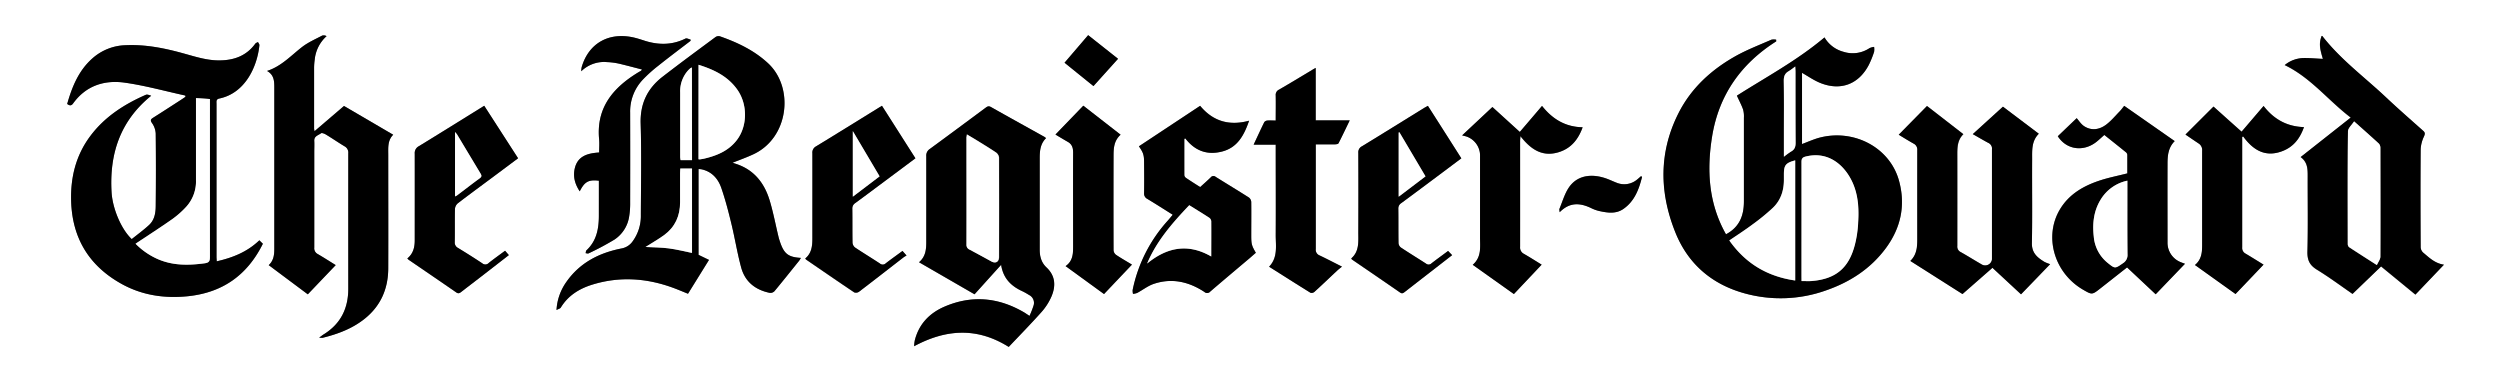 <svg id="Layer_1" data-name="Layer 1" xmlns="http://www.w3.org/2000/svg" viewBox="0 0 1238.24 182.87"><rect x="0" y="0" width="1238.24" height="182.87" fill="#808080" stroke="none"/><defs><style>.cls-1{fill:#fff;}</style></defs><title>Register-Guard1</title><path class="cls-1" d="M36.24,424.22V241.36H1274.48V424.22ZM916,261.84,916,261a6.19,6.19,0,0,0-2.32,0c-5.78,2.53-11.71,4.8-17.22,7.83-12.4,6.84-22.64,16.11-29,28.93-9.6,19.25-9.26,39-1.4,58.62,6.3,15.71,18.1,25.83,34.45,30.32a66.75,66.75,0,0,0,39.87-1.41c12-4.09,22.37-10.76,30-21.13,7.44-10.1,9.79-21.31,6.39-33.45-4.6-16.41-22.6-25.81-39.91-21-2.73.77-5.36,1.94-8.08,3V277.43c3,1.7,5.88,3.71,9,5,10.12,4.11,19.13.68,24.12-9a47.81,47.81,0,0,0,2.58-6.38,7.79,7.79,0,0,0,0-2.46,7.69,7.69,0,0,0-2.25.61,15,15,0,0,1-13,1.8,15.46,15.46,0,0,1-9.31-7.1c-13.63,11.48-29.17,19.78-43.39,28.85,1.18,2.6,2.3,4.67,3.07,6.87a12.73,12.73,0,0,1,.4,4.06c0,13.8,0,27.6,0,41.4,0,7-2.19,12.79-8.88,16.33-8.62-15.26-9.59-31.66-6.87-48.47C887.59,288.44,898.56,272.91,916,261.84ZM382.21,325.08a13.09,13.09,0,0,1,1.39.11c5.18,1.08,8.32,4.65,9.92,9.29,2,5.8,3.53,11.8,5,17.78,1.74,7.16,2.9,14.48,4.83,21.59s7.07,11.12,14.2,12.57a2.84,2.84,0,0,0,2.28-.83c4.13-5,8.16-10,12.21-15.07.32-.41.56-.89.89-1.42-6.23-.38-8.32-2-10.31-7.83-.32-.94-.62-1.91-.85-2.88-1.41-5.86-2.53-11.79-4.25-17.55-2.59-8.7-7.69-15.36-16.71-18.3l-1.73-.57c3.58-1.45,7.1-2.68,10.46-4.27,17.5-8.27,20.11-33.07,7.08-45.05-6.93-6.38-15.16-10.28-23.88-13.33a2.68,2.68,0,0,0-2.13.42c-8.77,6.5-17.57,13-26.2,19.64-7.52,5.82-11.14,13.35-10.85,23.17.45,15.07.16,30.18.1,45.27a21.3,21.3,0,0,1-4.1,13.13,8.57,8.57,0,0,1-5.44,3.47c-11.15,2.19-20.76,7.09-27.42,16.68a26.57,26.57,0,0,0-4.82,13.81c1-.55,1.82-.71,2.11-1.19,3.63-6,9.22-9.41,15.67-11.4,13.54-4.17,26.93-3.23,40.13,1.64,2.4.88,4.75,1.9,7.22,2.89l10.41-16.76-5.18-2.51ZM101.49,359.79c-5.13-4.81-9.5-15-10-23.22-1.11-19,4.24-35.32,19.62-47.78-1-.37-2-.75-2.66-.46C97.8,293,88.19,299.17,81.07,308.62s-9.87,20.26-9.58,32c.44,18.47,8.73,32.27,24.81,41.25,10.22,5.72,21.28,7.37,32.9,6.21,17.17-1.73,29.47-10.3,37.25-26l-1.74-1.71c-6,5.78-13.19,8.61-21.11,10.41,0-.94-.11-1.64-.11-2.35q0-37.85,0-75.68c0-1.1-.3-2.25,1.42-2.61,13-2.73,18.76-16,19.83-26.39,0-.5-.46-1.05-.71-1.58-.45.26-1,.42-1.32.8-4.47,6.13-10.7,8.31-18,8.3-6,0-11.61-1.81-17.26-3.38-9.52-2.66-19.13-4.61-29.08-4.14a25.77,25.77,0,0,0-16.29,6.47c-6.86,6-10.12,14.1-12.55,22.62,1.14.84,2,1,2.94-.26,6.36-8.83,15.48-11.73,25.63-10.28s20,4.19,29.94,6.37l.07.65c-.81.54-1.6,1.09-2.42,1.62-4.52,2.92-9,5.85-13.59,8.73-1.19.76-1.5,1.25-.53,2.66a9.86,9.86,0,0,1,1.81,5.13q.21,18,0,36c0,3.39-.63,6.87-3.28,9.32S104.33,357.5,101.49,359.79Zm67-83.29c3.41,1.87,3.6,4.92,3.6,8q0,40,0,80c0,3-.27,5.89-2.77,8.19l19.36,14.45,13.82-14.49c-3.15-1.95-6-3.79-9-5.52a3.21,3.21,0,0,1-1.62-3.18c.05-15.75,0-31.49,0-47.23,0-1.87.08-3.74,0-5.61-.12-2.38,2-2.73,3.35-3.75.41-.31,1.68.18,2.37.6,3.13,1.9,6.15,4,9.29,5.86a3.51,3.51,0,0,1,1.84,3.49q-.09,33.54,0,67.07c0,9.74-3.77,17.39-12.17,22.58-.61.38-1.17.84-2.26,1.63a9.88,9.88,0,0,0,1.72.07c7.45-1.84,14.56-4.48,20.66-9.3,8.12-6.42,11.8-15,11.84-25.2.08-18.69,0-37.38,0-56.07,0-3.56-.37-7.19,2.46-10l-24.4-14.25L192,306.34a8.94,8.94,0,0,1-.22-1.22q0-15.19,0-30.4a31.06,31.06,0,0,1,.31-3.86,17.94,17.94,0,0,1,5.87-11.6,2.91,2.91,0,0,0-2.16-.28c-3.34,1.77-6.89,3.29-9.85,5.57C180.44,268.81,175.68,274.17,168.51,276.5ZM546.15,397.83c-1.19-.77-1.78-1.18-2.4-1.54-12.68-7.54-25.93-8.92-39.58-3.1-7.49,3.19-12.82,8.62-14.87,16.77a21,21,0,0,0-.34,2.91c15.82-8.53,31.27-9.45,46.86.34,5.51-5.82,11-11.46,16.29-17.35a29,29,0,0,0,4.85-7.58c2.23-5.19,2-10.21-2.43-14.43-2.51-2.35-3.38-5.38-3.37-8.77q0-22.75,0-45.5c0-3.58.36-7.05,3.14-9.77a6.13,6.13,0,0,0-.76-.62c-8.85-4.93-17.71-9.82-26.53-14.8-1.27-.72-2-.13-2.85.52-9.12,6.76-18.22,13.53-27.39,20.23A3.87,3.87,0,0,0,495,318.7c.06,13.65,0,27.31,0,41,0,4.19.18,8.37-3.59,11.57l27.49,15.87c4.38-4.85,8.64-9.56,13.18-14.6,1,6.82,5.06,10.61,10.61,13.13a32.22,32.22,0,0,1,3.19,1.8,4.35,4.35,0,0,1,2.31,5.09A45,45,0,0,1,546.15,397.83Zm700.57-25.37c-4.5-.66-7.28-3.51-10.29-5.88a3.84,3.84,0,0,1-1.29-2.64c-.07-16.24-.11-32.49,0-48.73a16.94,16.94,0,0,1,1.69-6.31c.54-1.25.5-1.85-.48-2.72-6.17-5.49-12.39-10.93-18.41-16.59-10.6-10-22.44-18.68-31.48-30.29-.06-.08-.25-.05-.37-.07-1.25,3.44-1.13,5.6.63,11.35-3.25-.14-6.52-.45-9.79-.39a15,15,0,0,0-9.12,3.46c13,6.23,21.55,17.52,32.7,26l-24.81,19.56c3.45,2.53,3.51,5.95,3.49,9.48,0,12.43.19,24.88-.13,37.3-.11,4.23,1.1,6.76,4.72,9,6.11,3.74,11.88,8,17.62,12,4.77-4.59,9.4-9.06,14.14-13.61l17,13.95Zm-233.37-64.67c2.84,1.6,5.28,3.06,7.81,4.37a3.12,3.12,0,0,1,1.79,3.27c-.05,17.75,0,35.5,0,53.26,0,.36,0,.72,0,1.08a3.38,3.38,0,0,1-4.89,2.7c-3.54-2-7-4.23-10.58-6.22a3,3,0,0,1-1.72-3.07q.07-22.21,0-44.43c0-3.89-.19-7.79,3-10.92l-18-13.95-14,14.22c2.34,1.41,4.86,3,7.44,4.44a3.31,3.31,0,0,1,1.75,3.33q-.09,22.11,0,44.21c0,3.89-.38,7.6-3.45,10.54l25.82,16.4L1023.09,374l14.15,13.16,14.43-14.94a17.88,17.88,0,0,1-2.76-1.08c-3.5-2.12-6.37-4.37-6.28-9.29.27-13.79,0-27.6.12-41.4,0-4.48-.4-9.14,3.3-12.82l-17.76-13.4C1023.16,298.87,1018.24,303.34,1013.35,307.79Zm90.59,79.32L1118.41,372c-.85-.31-1.44-.52-2-.75a10.34,10.34,0,0,1-6.65-9.65c0-13.08,0-26.16,0-39.23,0-4,.35-7.92,3.56-11.13l-25-17.46c-.84,1-1.46,1.93-2.2,2.69-2.26,2.3-4.34,4.86-6.91,6.74-3.26,2.38-7.11,3-10.71.67-1.61-1-2.71-2.86-3.72-4l-9.35,8.95c4.33,6.74,12.8,7.91,19.3,2.65,1.22-1,2.36-2.07,3.74-3.29,3.63,2.9,7.23,5.74,10.78,8.63a1.89,1.89,0,0,1,.61,1.27c0,3.15,0,6.29,0,9.14-4.74,1.21-9.27,2.09-13.61,3.52-8,2.64-15.15,6.69-19.68,14.17-8.16,13.45-3,31.53,11.3,39.87,4.53,2.64,4.53,2.64,8.67-.62l13.19-10.37ZM622.82,310.16l.5-.31c4.75,6.16,10.92,8.45,18.33,6.5s10.79-8,13.28-15.23c-9.85,2.67-17.9.28-24.25-7.38L600.36,313.8c2.17,3.13,2.54,4.24,2.57,8.07,0,5,.06,10.07,0,15.09a2.92,2.92,0,0,0,1.63,2.92c4.17,2.51,8.27,5.14,12.6,7.86-.92,1.09-1.66,2-2.47,2.93A72.89,72.89,0,0,0,597.27,385a7,7,0,0,0,.18,1.91,8,8,0,0,0,2.06-.47c2.71-1.45,5.22-3.45,8.08-4.44,9-3.1,17.41-1.18,25.2,3.93a2,2,0,0,0,2.93-.18c6.49-5.56,13-11.06,19.57-16.58,1-.87,2-1.76,3-2.61C656.22,363,656,362.27,656,358c0-5.53,0-11.07,0-16.6a3.08,3.08,0,0,0-1.14-2.2c-5.45-3.48-11-6.81-16.47-10.24a1.67,1.67,0,0,0-2.43.22c-1.68,1.64-3.45,3.19-5.25,4.83-2.4-1.54-4.7-3-7-4.52a2,2,0,0,1-.86-1.34C622.8,322.18,622.82,316.17,622.82,310.16ZM687.9,275c-.87.5-1.47.83-2.07,1.19-5.37,3.2-10.7,6.45-16.11,9.57a2.84,2.84,0,0,0-1.65,2.89c.11,4.07,0,8.15,0,12.42-1.54,0-2.82-.08-4.09,0a2.18,2.18,0,0,0-1.56.77c-1.77,3.59-3.43,7.22-5.28,11.17h10.93v2.79c0,13.94.06,27.89,0,41.83,0,5.43,1.16,11.15-3.28,15.79,7,4.43,13.72,8.71,20.49,12.9a2.15,2.15,0,0,0,1.92-.42c3.82-3.48,7.55-7.06,11.33-10.59.81-.75,1.71-1.41,2.35-1.93-4-2-7.52-3.86-11.12-5.56a3,3,0,0,1-1.87-3.17c.06-16.46,0-32.92,0-49.38V312.8c3.41,0,6.49,0,9.58,0,.58,0,1.5-.15,1.69-.53,1.85-3.6,3.59-7.26,5.56-11.34H687.9ZM238,369.36a5.73,5.73,0,0,0,.58.65c7.88,5.4,15.78,10.77,23.63,16.2,1,.7,1.63.39,2.44-.24,3.22-2.53,6.49-5,9.73-7.49,4.59-3.54,9.16-7.1,13.87-10.75l-1.87-2.16c-2.92,2.17-5.56,4-8.09,6.05a2.3,2.3,0,0,1-3.2.18c-3.94-2.63-8-5.15-12-7.61a3,3,0,0,1-1.64-2.94c.08-5.46,0-10.92.1-16.38a4.12,4.12,0,0,1,1.4-2.79c5.64-4.33,11.38-8.53,17.08-12.77,4.26-3.17,8.5-6.35,12.79-9.55l-16.77-26c-10.95,6.79-21.6,13.45-32.32,20a3.81,3.81,0,0,0-2.09,3.77c.07,14.22,0,28.45,0,42.68C241.69,363.69,241,366.91,238,369.36Zm505.46-75.57c-.76.43-1.32.73-1.87,1.07-10.26,6.33-20.5,12.7-30.8,19a3.26,3.26,0,0,0-1.8,3.23q.09,19.6,0,39.21c0,4.69.59,9.59-3.51,13.1.23.33.29.48.4.55,7.94,5.44,15.89,10.85,23.8,16.33,1.07.74,1.65.22,2.41-.37q8.67-6.76,17.36-13.48l6-4.66-2-2.08c-2.86,2.12-5.59,4.09-8.24,6.16a2,2,0,0,1-2.67.13c-4.14-2.71-8.37-5.29-12.49-8a3.06,3.06,0,0,1-1.16-2.19c-.1-5.68,0-11.35-.09-17a3.1,3.1,0,0,1,1.48-2.81c6.42-4.72,12.8-9.5,19.19-14.27L760,319.75C754.45,311,749,302.43,743.47,293.79Zm-270.4,0c-.92.56-1.65,1-2.37,1.44-10.08,6.22-20.14,12.48-30.27,18.64a3.46,3.46,0,0,0-1.85,3.44c.07,13.44,0,26.88,0,40.32,0,4.32.22,8.69-3.53,11.79a3.19,3.19,0,0,0,.42.54c7.94,5.44,15.86,10.9,23.86,16.26a2.64,2.64,0,0,0,2.33-.32c7.43-5.67,14.79-11.41,22.18-17.13a13.84,13.84,0,0,1,1.37-.8l-2-2.28c-2.89,2.12-5.64,4.08-8.31,6.14a2.11,2.11,0,0,1-2.86.1c-4.08-2.69-8.26-5.22-12.32-7.93a3.36,3.36,0,0,1-1.27-2.35c-.11-5.61,0-11.22-.09-16.82a3.11,3.11,0,0,1,1.44-2.85c5-3.68,10-7.44,15.06-11.18l14.75-11C484.09,311,478.63,302.46,473.07,293.75Zm347.05,10.64c-8.67-.17-15-4.12-20.12-10.58-3.73,4.37-7.34,8.58-11,12.89l-13.52-12.38-15,14.05c1,.25,1.59.38,2.2.57a10,10,0,0,1,6.69,9.08c0,13.58,0,27.17,0,40.75,0,4.81.83,9.86-3.64,13.7L786.06,387l13.7-14.52c-3.08-1.89-5.89-3.69-8.79-5.35a3.47,3.47,0,0,1-1.88-3.47c.06-17.46,0-34.92,0-52.39,0-.66.09-1.32.17-2.45,5.09,6.51,10.82,10.47,19,7.93C814.34,314.84,817.91,310.5,820.12,304.39Zm326.66,4.81.51-.32c5,6.84,11.09,10.58,19.67,7.18,5.35-2.13,8.49-6.2,10.45-11.79-8.56-.27-14.93-4-20-10.47l-10.89,12.74c-4.86-4.34-9.55-8.53-13.91-12.44L1118.73,308c2,1.36,4.27,2.92,6.55,4.43A3.84,3.84,0,0,1,1127,316c-.07,15,0,29.91,0,44.86,0,4.21.28,8.54-3.58,11.7l20.1,14.37,13.86-14.51c-3.08-1.9-6-3.72-8.9-5.45a3.14,3.14,0,0,1-1.68-3.11c0-17.54,0-35.08,0-52.62ZM332.86,330.86c0,5.85,0,11.59,0,17.32,0,6.43-1.13,12.46-6.12,17.11-.32.3-.31.95-.45,1.43.49,0,1.1.3,1.47.1A140,140,0,0,0,340.61,360a16.7,16.7,0,0,0,7.25-11.55,38.87,38.87,0,0,0,.47-6.65q.06-22.32,0-44.63A22.88,22.88,0,0,1,354.43,281a69.91,69.91,0,0,1,7.82-7.06c5.28-4.2,10.68-8.23,16-12.34l0-.64c-.84-.19-1.9-.8-2.49-.5-6.48,3.24-13.09,3.27-19.86,1.2-1.72-.52-3.41-1.12-5.15-1.56-12.66-3.16-22.95,2.52-26.43,14.57a10.83,10.83,0,0,0-.2,2,16.11,16.11,0,0,1,12.7-4.55,34.23,34.23,0,0,1,6,.77c3.76.85,7.48,1.89,11.39,2.9a6.5,6.5,0,0,1-.41.57l-1.48.87c-12.47,7.6-20.88,17.52-19.34,33.28.21,2.1,0,4.23,0,6.39-5.71.36-10.59,1.73-12.05,7.79-1,4,0,7.77,2.44,11.45C325.75,331.35,327.78,330.24,332.86,330.86ZM559,308c2.19,1.27,4.19,2.46,6.21,3.61s2.63,3,2.61,5.35c-.11,15.31-.07,30.61,0,45.91,0,3.84,0,7.66-3.75,10.26L583.05,387l13.84-14.51c-2.8-1.7-5.45-3.2-7.95-4.89a3.15,3.15,0,0,1-1.17-2.26q-.09-23.39,0-46.77c0-3.75.21-7.5,3.5-10.42l-18.47-14.37Zm290.11,20.54c-.69.6-1.32,1.18-2,1.7a9.93,9.93,0,0,1-10.31,1.55c-1.81-.7-3.55-1.56-5.38-2.17-7.6-2.55-14.33-1.09-18.16,4.62-2.1,3.13-3.16,7-4.64,10.52-.14.35,0,.84.1,1.69,5-5.11,10.2-4.67,15.71-2a18,18,0,0,0,4,1.42c4,.87,8.17,1.51,11.85-1.06,5.46-3.81,7.68-9.6,9.22-15.76C849.54,329,849.35,328.89,849.08,328.58ZM577.82,284,590,270.48l-14.83-11.71L563.5,272.43Z" transform="translate(-36.24 -241.36)"/><path d="M916,261.84c-17.47,11.07-28.44,26.6-31.76,47.09-2.72,16.81-1.75,33.21,6.87,48.47,6.69-3.54,8.91-9.29,8.88-16.33,0-13.8,0-27.6,0-41.4a12.73,12.73,0,0,0-.4-4.06c-.77-2.2-1.89-4.27-3.07-6.87,14.22-9.07,29.76-17.37,43.39-28.85a15.46,15.46,0,0,0,9.31,7.1,15,15,0,0,0,13-1.8,7.69,7.69,0,0,1,2.25-.61,7.79,7.79,0,0,1,0,2.46,47.81,47.81,0,0,1-2.58,6.38c-5,9.67-14,13.1-24.12,9-3.14-1.27-6-3.28-9-5v35.29c2.72-1,5.35-2.18,8.08-3,17.31-4.85,35.31,4.55,39.91,21,3.4,12.14,1,23.35-6.39,33.45-7.64,10.37-18,17-30,21.13a66.75,66.75,0,0,1-39.87,1.41C884.1,382.23,872.3,372.11,866,356.4c-7.86-19.6-8.2-39.37,1.4-58.62,6.39-12.82,16.63-22.09,29-28.93,5.51-3,11.44-5.3,17.22-7.83a6.19,6.19,0,0,1,2.32,0Zm12.52,118.72c1.9,0,3.48.11,5,0,11.82-1,18.31-6.35,21.31-17.83a52.55,52.55,0,0,0,1.54-9.32c.56-7.41.48-14.76-2.71-21.75-3.64-8-11.5-15.63-23.1-12.76-1.67.41-2.12,1.05-2.12,2.7.06,18.89,0,37.77,0,56.66Zm-3.14-.27v-59.5c-4.69,1.25-5.6,2.38-5.6,6.84,0,.79,0,1.58,0,2.37.08,5.49-1.48,10.46-5.45,14.28a103.5,103.5,0,0,1-10.14,8.29c-3.67,2.74-7.53,5.21-11.44,7.89C900.83,371.89,911.6,378.33,925.41,380.29Zm-5.6-61.3a36.71,36.71,0,0,1,3.51-2.56c1.8-1,2.29-2.32,2.28-4.35-.11-11.71-.05-23.41-.06-35.12,0-.75-.06-1.5-.12-2.67a32.65,32.65,0,0,1-3.2,2.32c-1.9,1.06-2.5,2.53-2.47,4.73.14,9,.06,18,.06,26.93Z" transform="translate(-36.24 -241.36)"/><path d="M382.21,325.08v42.5l5.18,2.51L377,386.85c-2.47-1-4.82-2-7.22-2.89-13.2-4.87-26.59-5.81-40.13-1.64-6.45,2-12,5.38-15.67,11.4-.29.48-1.11.64-2.11,1.19a26.57,26.57,0,0,1,4.82-13.81c6.66-9.59,16.27-14.49,27.42-16.68a8.57,8.57,0,0,0,5.44-3.47,21.3,21.3,0,0,0,4.1-13.13c.06-15.09.35-30.2-.1-45.27-.29-9.82,3.33-17.35,10.85-23.17,8.63-6.68,17.43-13.14,26.2-19.64a2.68,2.68,0,0,1,2.13-.42c8.72,3.05,17,6.95,23.88,13.33,13,12,10.42,36.78-7.08,45.05-3.36,1.59-6.88,2.82-10.46,4.27l1.73.57c9,2.94,14.12,9.6,16.71,18.3,1.72,5.76,2.84,11.69,4.25,17.55.23,1,.53,1.94.85,2.88,2,5.84,4.08,7.45,10.31,7.83-.33.53-.57,1-.89,1.42-4.05,5-8.08,10.1-12.21,15.07a2.84,2.84,0,0,1-2.28.83c-7.13-1.45-12.27-5.47-14.2-12.57s-3.09-14.43-4.83-21.59c-1.44-6-3-12-5-17.78-1.6-4.64-4.74-8.21-9.92-9.29A13.09,13.09,0,0,0,382.21,325.08Zm0-51.63v46.76a3.19,3.19,0,0,0,.77.05c.77-.12,1.55-.25,2.32-.43,6.14-1.44,11.78-3.82,15.79-9,5.48-7,5.54-18,.14-25.37C396.54,279,389.77,275.82,382.23,273.45ZM356,363.68c3.77.21,7.64.21,11.45.7s7.65,1.47,11.51,2.25V324.84H373.2c0,.83-.1,1.53-.1,2.23q0,7.21,0,14.44c0,6.68-2.42,12.24-7.84,16.23C362.31,359.9,359.11,361.7,356,363.68Zm23-43V274.82a3,3,0,0,0-.69.27,12.72,12.72,0,0,0-1.25,1.18,15.4,15.4,0,0,0-3.91,10.87c-.05,10.7,0,21.39,0,32.08a10.78,10.78,0,0,0,.21,1.45Z" transform="translate(-36.24 -241.36)"/><path d="M101.49,359.79c2.84-2.29,5.87-4.48,8.59-7s3.24-5.93,3.28-9.32q.19-18,0-36a9.86,9.86,0,0,0-1.81-5.13c-1-1.41-.66-1.9.53-2.66,4.55-2.88,9.07-5.81,13.59-8.73.82-.53,1.61-1.08,2.42-1.62l-.07-.65c-10-2.18-19.86-4.94-29.94-6.37s-19.27,1.45-25.63,10.28c-.94,1.31-1.8,1.1-2.94.26,2.43-8.52,5.69-16.57,12.55-22.62a25.77,25.77,0,0,1,16.29-6.47c10-.47,19.56,1.48,29.08,4.14,5.65,1.57,11.26,3.38,17.26,3.38,7.32,0,13.55-2.17,18-8.3.28-.38.87-.54,1.32-.8.25.53.76,1.08.71,1.58-1.07,10.36-6.86,23.66-19.83,26.39-1.72.36-1.42,1.51-1.42,2.61q0,37.85,0,75.68c0,.71.06,1.41.11,2.35,7.92-1.8,15.08-4.63,21.11-10.41l1.74,1.71c-7.78,15.66-20.08,24.23-37.25,26-11.62,1.16-22.68-.49-32.9-6.21-16.08-9-24.37-22.78-24.81-41.25-.29-11.71,2.45-22.51,9.58-32S97.8,293,108.46,288.33c.67-.29,1.63.09,2.66.46-15.38,12.46-20.73,28.82-19.62,47.78C92,344.83,96.36,355,101.49,359.79Zm1.89,2.29a35.34,35.34,0,0,0,10.51,7.37c7.62,3.51,15.55,3.42,23.66,2.33,2.27-.3,2.71-1.08,2.71-3.18q-.1-37.62,0-75.25v-2.94l-6.91-.47v40.6a18.71,18.71,0,0,1-4.69,13.08,44.31,44.31,0,0,1-7.06,6.28C115.69,354,109.64,357.91,103.38,362.08Z" transform="translate(-36.24 -241.36)"/><path d="M168.51,276.5c7.17-2.33,11.93-7.69,17.48-11.95,3-2.28,6.51-3.8,9.85-5.57a2.91,2.91,0,0,1,2.16.28,17.94,17.94,0,0,0-5.87,11.6,31.06,31.06,0,0,0-.31,3.86q0,15.19,0,30.4a8.94,8.94,0,0,0,.22,1.22l14.59-12.49L231,308.1c-2.83,2.79-2.46,6.42-2.46,10,0,18.69.06,37.38,0,56.07,0,10.18-3.72,18.78-11.84,25.2-6.1,4.82-13.21,7.46-20.66,9.3a9.88,9.88,0,0,1-1.72-.07c1.09-.79,1.65-1.25,2.26-1.63,8.4-5.19,12.18-12.84,12.17-22.58q0-33.54,0-67.07a3.51,3.51,0,0,0-1.84-3.49c-3.14-1.88-6.16-4-9.29-5.86-.69-.42-2-.91-2.37-.6-1.31,1-3.47,1.37-3.35,3.75.1,1.87,0,3.74,0,5.61,0,15.74,0,31.48,0,47.23a3.21,3.21,0,0,0,1.62,3.18c3,1.73,5.83,3.57,9,5.52L188.7,387.13l-19.36-14.45c2.5-2.3,2.77-5.18,2.77-8.19q0-40,0-80C172.11,281.42,171.92,278.37,168.51,276.5Z" transform="translate(-36.24 -241.36)"/><path d="M546.15,397.83a45,45,0,0,0,2.07-5.3,4.35,4.35,0,0,0-2.31-5.09,32.22,32.22,0,0,0-3.19-1.8c-5.55-2.52-9.57-6.31-10.61-13.13-4.54,5-8.8,9.75-13.18,14.6l-27.49-15.87c3.77-3.2,3.6-7.38,3.59-11.57,0-13.66,0-27.32,0-41a3.87,3.87,0,0,1,1.79-3.56c9.17-6.7,18.27-13.47,27.39-20.23.88-.65,1.58-1.24,2.85-.52,8.82,5,17.68,9.87,26.53,14.8a6.13,6.13,0,0,1,.76.62c-2.78,2.72-3.14,6.19-3.14,9.77q0,22.76,0,45.5c0,3.39.86,6.42,3.37,8.77,4.48,4.22,4.66,9.24,2.43,14.43a29,29,0,0,1-4.85,7.58c-5.25,5.89-10.78,11.53-16.29,17.35-15.59-9.79-31-8.87-46.86-.34a21,21,0,0,1,.34-2.91c2.05-8.15,7.38-13.58,14.87-16.77,13.65-5.82,26.9-4.44,39.58,3.1C544.37,396.65,545,397.06,546.15,397.83Zm-31-89.91c-.07.79-.12,1.07-.12,1.35,0,17.76,0,35.51,0,53.26a2.5,2.5,0,0,0,1.58,2.48c3.61,1.93,7.19,3.9,10.79,5.86,2.11,1.14,3.73.19,3.74-2.29q0-24.58,0-49.16a3.62,3.62,0,0,0-1.44-2.5c-3.39-2.28-6.9-4.39-10.38-6.55C517.94,309.59,516.67,308.85,515.12,307.92Z" transform="translate(-36.24 -241.36)"/><path d="M1246.72,372.46l-14.12,14.79-17-13.95c-4.74,4.55-9.37,9-14.14,13.61-5.74-3.94-11.51-8.24-17.62-12-3.62-2.2-4.83-4.73-4.72-9,.32-12.42.08-24.87.13-37.3,0-3.53,0-6.95-3.49-9.48l24.81-19.56c-11.15-8.46-19.73-19.75-32.7-26a15,15,0,0,1,9.12-3.46c3.27-.06,6.54.25,9.79.39-1.76-5.75-1.88-7.91-.63-11.35.12,0,.31,0,.37.07,9,11.61,20.88,20.31,31.48,30.29,6,5.66,12.24,11.1,18.41,16.59,1,.87,1,1.47.48,2.72a16.94,16.94,0,0,0-1.69,6.31c-.13,16.24-.09,32.49,0,48.73a3.84,3.84,0,0,0,1.29,2.64C1239.44,369,1242.22,371.8,1246.72,372.46Zm-44.5-71c-1.15,1.79-3,3.39-3.07,5-.21,18.54-.14,37.08-.11,55.62a2.28,2.28,0,0,0,.61,1.67c4.42,2.92,8.89,5.75,13.81,8.9.68-1.56,1.74-2.87,1.74-4.18.11-18,.09-35.92,0-53.89a3.11,3.11,0,0,0-.77-2.09C1210.59,308.92,1206.61,305.41,1202.22,301.48Z" transform="translate(-36.24 -241.36)"/><path d="M1013.35,307.79c4.89-4.45,9.81-8.92,14.94-13.6l17.76,13.4c-3.7,3.68-3.27,8.34-3.3,12.82-.07,13.8.15,27.61-.12,41.4-.09,4.92,2.78,7.17,6.28,9.29a17.88,17.88,0,0,0,2.76,1.08l-14.43,14.94L1023.09,374,1008.21,387l-25.82-16.4c3.07-2.94,3.46-6.65,3.45-10.54q0-22.09,0-44.21a3.31,3.31,0,0,0-1.75-3.33c-2.58-1.45-5.1-3-7.44-4.44l14-14.22,18,13.95c-3.14,3.13-3,7-3,10.92q0,22.22,0,44.43a3,3,0,0,0,1.72,3.07c3.57,2,7,4.18,10.58,6.22a3.38,3.38,0,0,0,4.89-2.7c0-.36,0-.72,0-1.08,0-17.76,0-35.51,0-53.26a3.12,3.12,0,0,0-1.79-3.27C1018.63,310.85,1016.19,309.39,1013.35,307.79Z" transform="translate(-36.24 -241.36)"/><path d="M1103.94,387.11l-14.16-13.3-13.19,10.37c-4.14,3.26-4.14,3.26-8.67.62-14.29-8.34-19.46-26.42-11.3-39.87,4.53-7.48,11.68-11.53,19.68-14.17,4.34-1.43,8.87-2.31,13.61-3.52,0-2.85,0-6,0-9.14a1.89,1.89,0,0,0-.61-1.27c-3.55-2.89-7.15-5.73-10.78-8.63-1.38,1.22-2.52,2.3-3.74,3.29-6.5,5.26-15,4.09-19.3-2.65l9.35-8.95c1,1.11,2.11,2.94,3.72,4,3.6,2.31,7.45,1.71,10.71-.67,2.57-1.88,4.65-4.44,6.91-6.74.74-.76,1.36-1.65,2.2-2.69l25,17.46c-3.21,3.21-3.55,7.16-3.56,11.13-.07,13.07,0,26.15,0,39.23a10.34,10.34,0,0,0,6.65,9.65c.58.23,1.17.44,2,.75Zm-14-56.26a20.32,20.32,0,0,0-13.09,9.13c-3.61,5.67-4.28,11.94-3.56,18.45a18.64,18.64,0,0,0,6.76,13c3.82,3.1,3.75,3,7.73.25a4.71,4.71,0,0,0,2.22-4.42c-.11-11.28-.06-22.57-.06-33.85Z" transform="translate(-36.24 -241.36)"/><path d="M622.82,310.16c0,6,0,12,0,18a2,2,0,0,0,.86,1.34c2.26,1.53,4.56,3,7,4.52,1.8-1.64,3.57-3.19,5.25-4.83a1.67,1.67,0,0,1,2.43-.22c5.48,3.43,11,6.76,16.47,10.24a3.08,3.08,0,0,1,1.14,2.2c.09,5.53,0,11.07,0,16.6,0,4.24.2,5,2.27,8.56-1,.85-2,1.74-3,2.61-6.53,5.52-13.08,11-19.57,16.58a2,2,0,0,1-2.93.18c-7.79-5.11-16.2-7-25.2-3.93-2.86,1-5.37,3-8.08,4.44a8,8,0,0,1-2.06.47,7,7,0,0,1-.18-1.91,72.89,72.89,0,0,1,17.39-34.36c.81-.89,1.55-1.84,2.47-2.93-4.33-2.72-8.43-5.35-12.6-7.86A2.92,2.92,0,0,1,602.9,337c.09-5,.06-10.06,0-15.09,0-3.83-.4-4.94-2.57-8.07l30.32-20.06c6.35,7.66,14.4,10.05,24.25,7.38-2.49,7.28-5.75,13.25-13.28,15.23s-13.58-.34-18.33-6.5ZM625.28,343c-8.37,8.79-16.19,17.71-20.85,28.9,9.79-8,20.18-10.18,31.76-3.51,0-6,0-11.78,0-17.52a2.38,2.38,0,0,0-1-1.66C632,347.15,628.73,345.18,625.28,343Z" transform="translate(-36.24 -241.36)"/><path d="M687.9,275v26h16.87c-2,4.08-3.71,7.74-5.56,11.34-.19.38-1.11.52-1.69.53-3.09.05-6.17,0-9.58,0v2.46c0,16.46,0,32.92,0,49.38a3,3,0,0,0,1.87,3.17c3.6,1.7,7.13,3.55,11.12,5.56-.64.52-1.54,1.18-2.35,1.93-3.78,3.53-7.51,7.11-11.33,10.59a2.15,2.15,0,0,1-1.92.42c-6.77-4.19-13.49-8.47-20.49-12.9,4.44-4.64,3.25-10.36,3.28-15.79.09-13.94,0-27.89,0-41.83V313H657.18c1.85-3.95,3.51-7.58,5.28-11.17a2.18,2.18,0,0,1,1.56-.77c1.27-.11,2.55,0,4.09,0,0-4.27.07-8.35,0-12.42a2.84,2.84,0,0,1,1.65-2.89c5.41-3.12,10.74-6.37,16.11-9.57C686.43,275.79,687,275.46,687.9,275Z" transform="translate(-36.24 -241.36)"/><path d="M238,369.36c3-2.45,3.68-5.67,3.67-9.17,0-14.23,0-28.46,0-42.68a3.81,3.81,0,0,1,2.09-3.77c10.72-6.55,21.37-13.21,32.32-20l16.77,26c-4.29,3.2-8.53,6.38-12.79,9.55-5.7,4.24-11.44,8.44-17.08,12.77a4.12,4.12,0,0,0-1.4,2.79c-.13,5.46,0,10.92-.1,16.38a3,3,0,0,0,1.64,2.94c4.05,2.46,8.07,5,12,7.61a2.3,2.3,0,0,0,3.2-.18c2.53-2,5.17-3.88,8.09-6.05l1.87,2.16c-4.71,3.65-9.28,7.21-13.87,10.75-3.24,2.5-6.51,5-9.73,7.49-.81.63-1.43.94-2.44.24-7.85-5.43-15.75-10.8-23.63-16.2A5.73,5.73,0,0,1,238,369.36Zm23.6-30.73a5.74,5.74,0,0,0,.94-.44c3.78-2.85,7.52-5.77,11.35-8.56,1.18-.86.82-1.56.25-2.5q-5.79-9.58-11.53-19.2a10.74,10.74,0,0,0-1-1.16Z" transform="translate(-36.24 -241.36)"/><path d="M743.47,293.79c5.51,8.64,11,17.22,16.57,26l-10.54,7.87c-6.39,4.77-12.77,9.55-19.19,14.27a3.1,3.1,0,0,0-1.48,2.81c.08,5.68,0,11.35.09,17a3.06,3.06,0,0,0,1.16,2.19c4.12,2.75,8.35,5.33,12.49,8a2,2,0,0,0,2.67-.13c2.65-2.07,5.38-4,8.24-6.16l2,2.08-6,4.66q-8.68,6.73-17.36,13.48c-.76.59-1.34,1.11-2.41.37-7.91-5.48-15.86-10.89-23.8-16.33-.11-.07-.17-.22-.4-.55,4.1-3.51,3.49-8.41,3.51-13.1q.08-19.61,0-39.21a3.26,3.26,0,0,1,1.8-3.23c10.3-6.28,20.54-12.65,30.8-19C742.15,294.52,742.71,294.22,743.47,293.79Zm-1.19,34.92c-4.36-7.38-8.65-14.62-12.94-21.87L729,307v31.8Z" transform="translate(-36.24 -241.36)"/><path d="M473.07,293.75c5.56,8.71,11,17.29,16.59,26l-14.75,11c-5,3.74-10,7.5-15.06,11.18a3.11,3.11,0,0,0-1.44,2.85c.07,5.6,0,11.21.09,16.82a3.36,3.36,0,0,0,1.27,2.35c4.06,2.71,8.24,5.24,12.32,7.93a2.11,2.11,0,0,0,2.86-.1c2.67-2.06,5.42-4,8.31-6.14l2,2.28a13.84,13.84,0,0,0-1.37.8c-7.39,5.72-14.75,11.46-22.18,17.13a2.64,2.64,0,0,1-2.33.32c-8-5.36-15.92-10.82-23.86-16.26a3.19,3.19,0,0,1-.42-.54c3.75-3.1,3.54-7.47,3.53-11.79,0-13.44,0-26.88,0-40.32a3.46,3.46,0,0,1,1.85-3.44c10.13-6.16,20.19-12.42,30.27-18.64C471.42,294.74,472.15,294.31,473.07,293.75ZM471.9,328.7l-13.26-22.4v32.47Z" transform="translate(-36.24 -241.36)"/><path d="M820.12,304.39c-2.21,6.11-5.78,10.45-11.79,12.31-8.21,2.54-13.94-1.42-19-7.93-.08,1.13-.17,1.79-.17,2.45,0,17.47,0,34.93,0,52.39a3.47,3.47,0,0,0,1.88,3.47c2.9,1.66,5.71,3.46,8.79,5.35L786.06,387l-20.4-14.48c4.47-3.84,3.63-8.89,3.64-13.7,0-13.58,0-27.17,0-40.75a10,10,0,0,0-6.69-9.08c-.61-.19-1.24-.32-2.2-.57l15-14.05L789,306.7c3.69-4.31,7.3-8.52,11-12.89C805.14,300.27,811.45,304.22,820.12,304.39Z" transform="translate(-36.24 -241.36)"/><path d="M1146.78,309.2v2.06c0,17.54,0,35.08,0,52.62a3.14,3.14,0,0,0,1.68,3.11c2.94,1.73,5.82,3.55,8.9,5.45L1143.47,387l-20.1-14.37c3.86-3.16,3.57-7.49,3.58-11.7,0-14.95,0-29.9,0-44.86a3.84,3.84,0,0,0-1.72-3.63c-2.28-1.51-4.54-3.07-6.55-4.43l13.9-13.86c4.36,3.91,9,8.1,13.91,12.44l10.89-12.74c5,6.48,11.42,10.2,20,10.47-2,5.59-5.1,9.66-10.45,11.79-8.58,3.4-14.68-.34-19.67-7.18Z" transform="translate(-36.24 -241.36)"/><path d="M332.86,330.86c-5.08-.62-7.11.49-9.47,5.27-2.46-3.68-3.4-7.46-2.44-11.45,1.46-6.06,6.34-7.43,12.05-7.79,0-2.16.18-4.29,0-6.39-1.54-15.76,6.87-25.68,19.34-33.28l1.48-.87a6.5,6.5,0,0,0,.41-.57c-3.91-1-7.63-2-11.39-2.9a34.23,34.23,0,0,0-6-.77,16.11,16.11,0,0,0-12.7,4.55,10.83,10.83,0,0,1,.2-2c3.48-12.05,13.77-17.73,26.43-14.57,1.74.44,3.43,1,5.15,1.56,6.77,2.07,13.38,2,19.86-1.2.59-.3,1.65.31,2.49.5l0,.64c-5.36,4.11-10.76,8.14-16,12.34a69.91,69.91,0,0,0-7.82,7.06,22.88,22.88,0,0,0-6.09,16.12q.06,22.31,0,44.63a38.87,38.87,0,0,1-.47,6.65A16.7,16.7,0,0,1,340.61,360a140,140,0,0,1-12.86,6.87c-.37.2-1-.05-1.47-.1.14-.48.13-1.13.45-1.43,5-4.65,6.11-10.68,6.12-17.11C332.86,342.45,332.86,336.71,332.86,330.86Z" transform="translate(-36.24 -241.36)"/><path d="M559,308l13.8-14.31,18.47,14.37c-3.29,2.92-3.49,6.67-3.5,10.42q-.06,23.39,0,46.77a3.15,3.15,0,0,0,1.17,2.26c2.5,1.69,5.15,3.19,7.95,4.89L583.05,387,564,373.17c3.78-2.6,3.75-6.42,3.75-10.26,0-15.3-.06-30.6,0-45.91,0-2.39-.52-4.15-2.61-5.35S561.16,309.31,559,308Z" transform="translate(-36.24 -241.36)"/><path d="M849.08,328.58c.27.31.46.44.44.51-1.54,6.16-3.76,12-9.22,15.76-3.68,2.57-7.81,1.93-11.85,1.06a18,18,0,0,1-4-1.42c-5.51-2.67-10.74-3.11-15.71,2-.06-.85-.24-1.34-.1-1.69,1.48-3.55,2.54-7.39,4.64-10.52,3.83-5.71,10.56-7.17,18.16-4.62,1.83.61,3.57,1.47,5.38,2.17a9.93,9.93,0,0,0,10.31-1.55C847.76,329.76,848.39,329.18,849.08,328.58Z" transform="translate(-36.24 -241.36)"/><path d="M577.82,284,563.5,272.43l11.71-13.66L590,270.48Z" transform="translate(-36.24 -241.36)"/><path class="cls-1" d="M928.55,380.56v-2.32c0-18.89,0-37.77,0-56.66,0-1.65.45-2.29,2.12-2.7,11.6-2.87,19.46,4.8,23.1,12.76,3.19,7,3.27,14.34,2.71,21.75a52.55,52.55,0,0,1-1.54,9.32c-3,11.48-9.49,16.85-21.31,17.83C932,380.67,930.45,380.56,928.55,380.56Z" transform="translate(-36.24 -241.36)"/><path class="cls-1" d="M925.41,380.29c-13.81-2-24.58-8.4-32.63-19.83,3.91-2.68,7.77-5.15,11.44-7.89a103.5,103.5,0,0,0,10.14-8.29c4-3.82,5.53-8.79,5.45-14.28,0-.79,0-1.58,0-2.37,0-4.46.91-5.59,5.6-6.84Z" transform="translate(-36.24 -241.36)"/><path class="cls-1" d="M919.81,319V308.27c0-9,.08-18-.06-26.93,0-2.2.57-3.67,2.47-4.73a32.65,32.65,0,0,0,3.2-2.32c.06,1.17.12,1.92.12,2.67,0,11.71,0,23.41.06,35.12,0,2-.48,3.38-2.28,4.35A36.71,36.71,0,0,0,919.81,319Z" transform="translate(-36.24 -241.36)"/><path class="cls-1" d="M382.23,273.45c7.54,2.37,14.31,5.59,19,12.05,5.4,7.38,5.34,18.35-.14,25.37-4,5.14-9.65,7.52-15.79,9-.77.18-1.55.31-2.32.43a3.19,3.19,0,0,1-.77-.05Z" transform="translate(-36.24 -241.36)"/><path class="cls-1" d="M356,363.68c3.1-2,6.3-3.78,9.24-5.94,5.42-4,7.85-9.55,7.84-16.23q0-7.22,0-14.44c0-.7.06-1.4.1-2.23H379v41.79c-3.86-.78-7.65-1.76-11.51-2.25S359.78,363.89,356,363.68Z" transform="translate(-36.24 -241.36)"/><path class="cls-1" d="M379,320.67h-5.66a10.78,10.78,0,0,1-.21-1.45c0-10.69,0-21.38,0-32.08A15.4,15.4,0,0,1,377,276.27a12.72,12.72,0,0,1,1.25-1.18,3,3,0,0,1,.69-.27Z" transform="translate(-36.24 -241.36)"/><path class="cls-1" d="M103.38,362.08c6.26-4.17,12.31-8.05,18.17-12.18a44.31,44.31,0,0,0,7.06-6.28,18.71,18.71,0,0,0,4.69-13.08v-40.6l6.91.47v2.94q0,37.63,0,75.25c0,2.1-.44,2.88-2.71,3.18-8.11,1.09-16,1.18-23.66-2.33A35.34,35.34,0,0,1,103.38,362.08Z" transform="translate(-36.24 -241.36)"/><path class="cls-1" d="M515.12,307.92c1.55.93,2.82,1.67,4.07,2.45,3.48,2.16,7,4.27,10.38,6.55a3.62,3.62,0,0,1,1.44,2.5q.12,24.58,0,49.16c0,2.48-1.63,3.43-3.74,2.29-3.6-2-7.18-3.93-10.79-5.86a2.5,2.5,0,0,1-1.58-2.48c.06-17.75,0-35.5,0-53.26C515,309,515.05,308.71,515.12,307.92Z" transform="translate(-36.24 -241.36)"/><path class="cls-1" d="M1202.22,301.48c4.39,3.93,8.37,7.44,12.26,11a3.11,3.11,0,0,1,.77,2.09c0,18,.06,35.93,0,53.89,0,1.31-1.06,2.62-1.74,4.18-4.92-3.15-9.39-6-13.81-8.9a2.28,2.28,0,0,1-.61-1.67c0-18.54-.1-37.08.11-55.62C1199.17,304.87,1201.07,303.27,1202.22,301.48Z" transform="translate(-36.24 -241.36)"/><path class="cls-1" d="M1089.91,330.85v2.59c0,11.28-.05,22.57.06,33.85a4.71,4.71,0,0,1-2.22,4.42c-4,2.78-3.91,2.85-7.73-.25a18.64,18.64,0,0,1-6.76-13c-.72-6.51,0-12.78,3.56-18.45A20.32,20.32,0,0,1,1089.91,330.85Z" transform="translate(-36.24 -241.36)"/><path class="cls-1" d="M625.28,343c3.45,2.16,6.7,4.13,9.87,6.21a2.38,2.38,0,0,1,1,1.66c.07,5.74,0,11.48,0,17.52-11.58-6.67-22-4.52-31.76,3.51C609.09,360.73,616.91,351.81,625.28,343Z" transform="translate(-36.24 -241.36)"/><path class="cls-1" d="M261.61,338.63V306.77a10.74,10.74,0,0,1,1,1.16q5.76,9.6,11.53,19.2c.57.94.93,1.64-.25,2.5-3.83,2.79-7.57,5.71-11.35,8.56A5.74,5.74,0,0,1,261.61,338.63Z" transform="translate(-36.24 -241.36)"/><path class="cls-1" d="M742.28,328.71,729,338.78V307l.35-.14C733.63,314.09,737.92,321.33,742.28,328.71Z" transform="translate(-36.24 -241.36)"/><path class="cls-1" d="M471.9,328.7l-13.26,10.07V306.3Z" transform="translate(-36.24 -241.36)"/></svg>